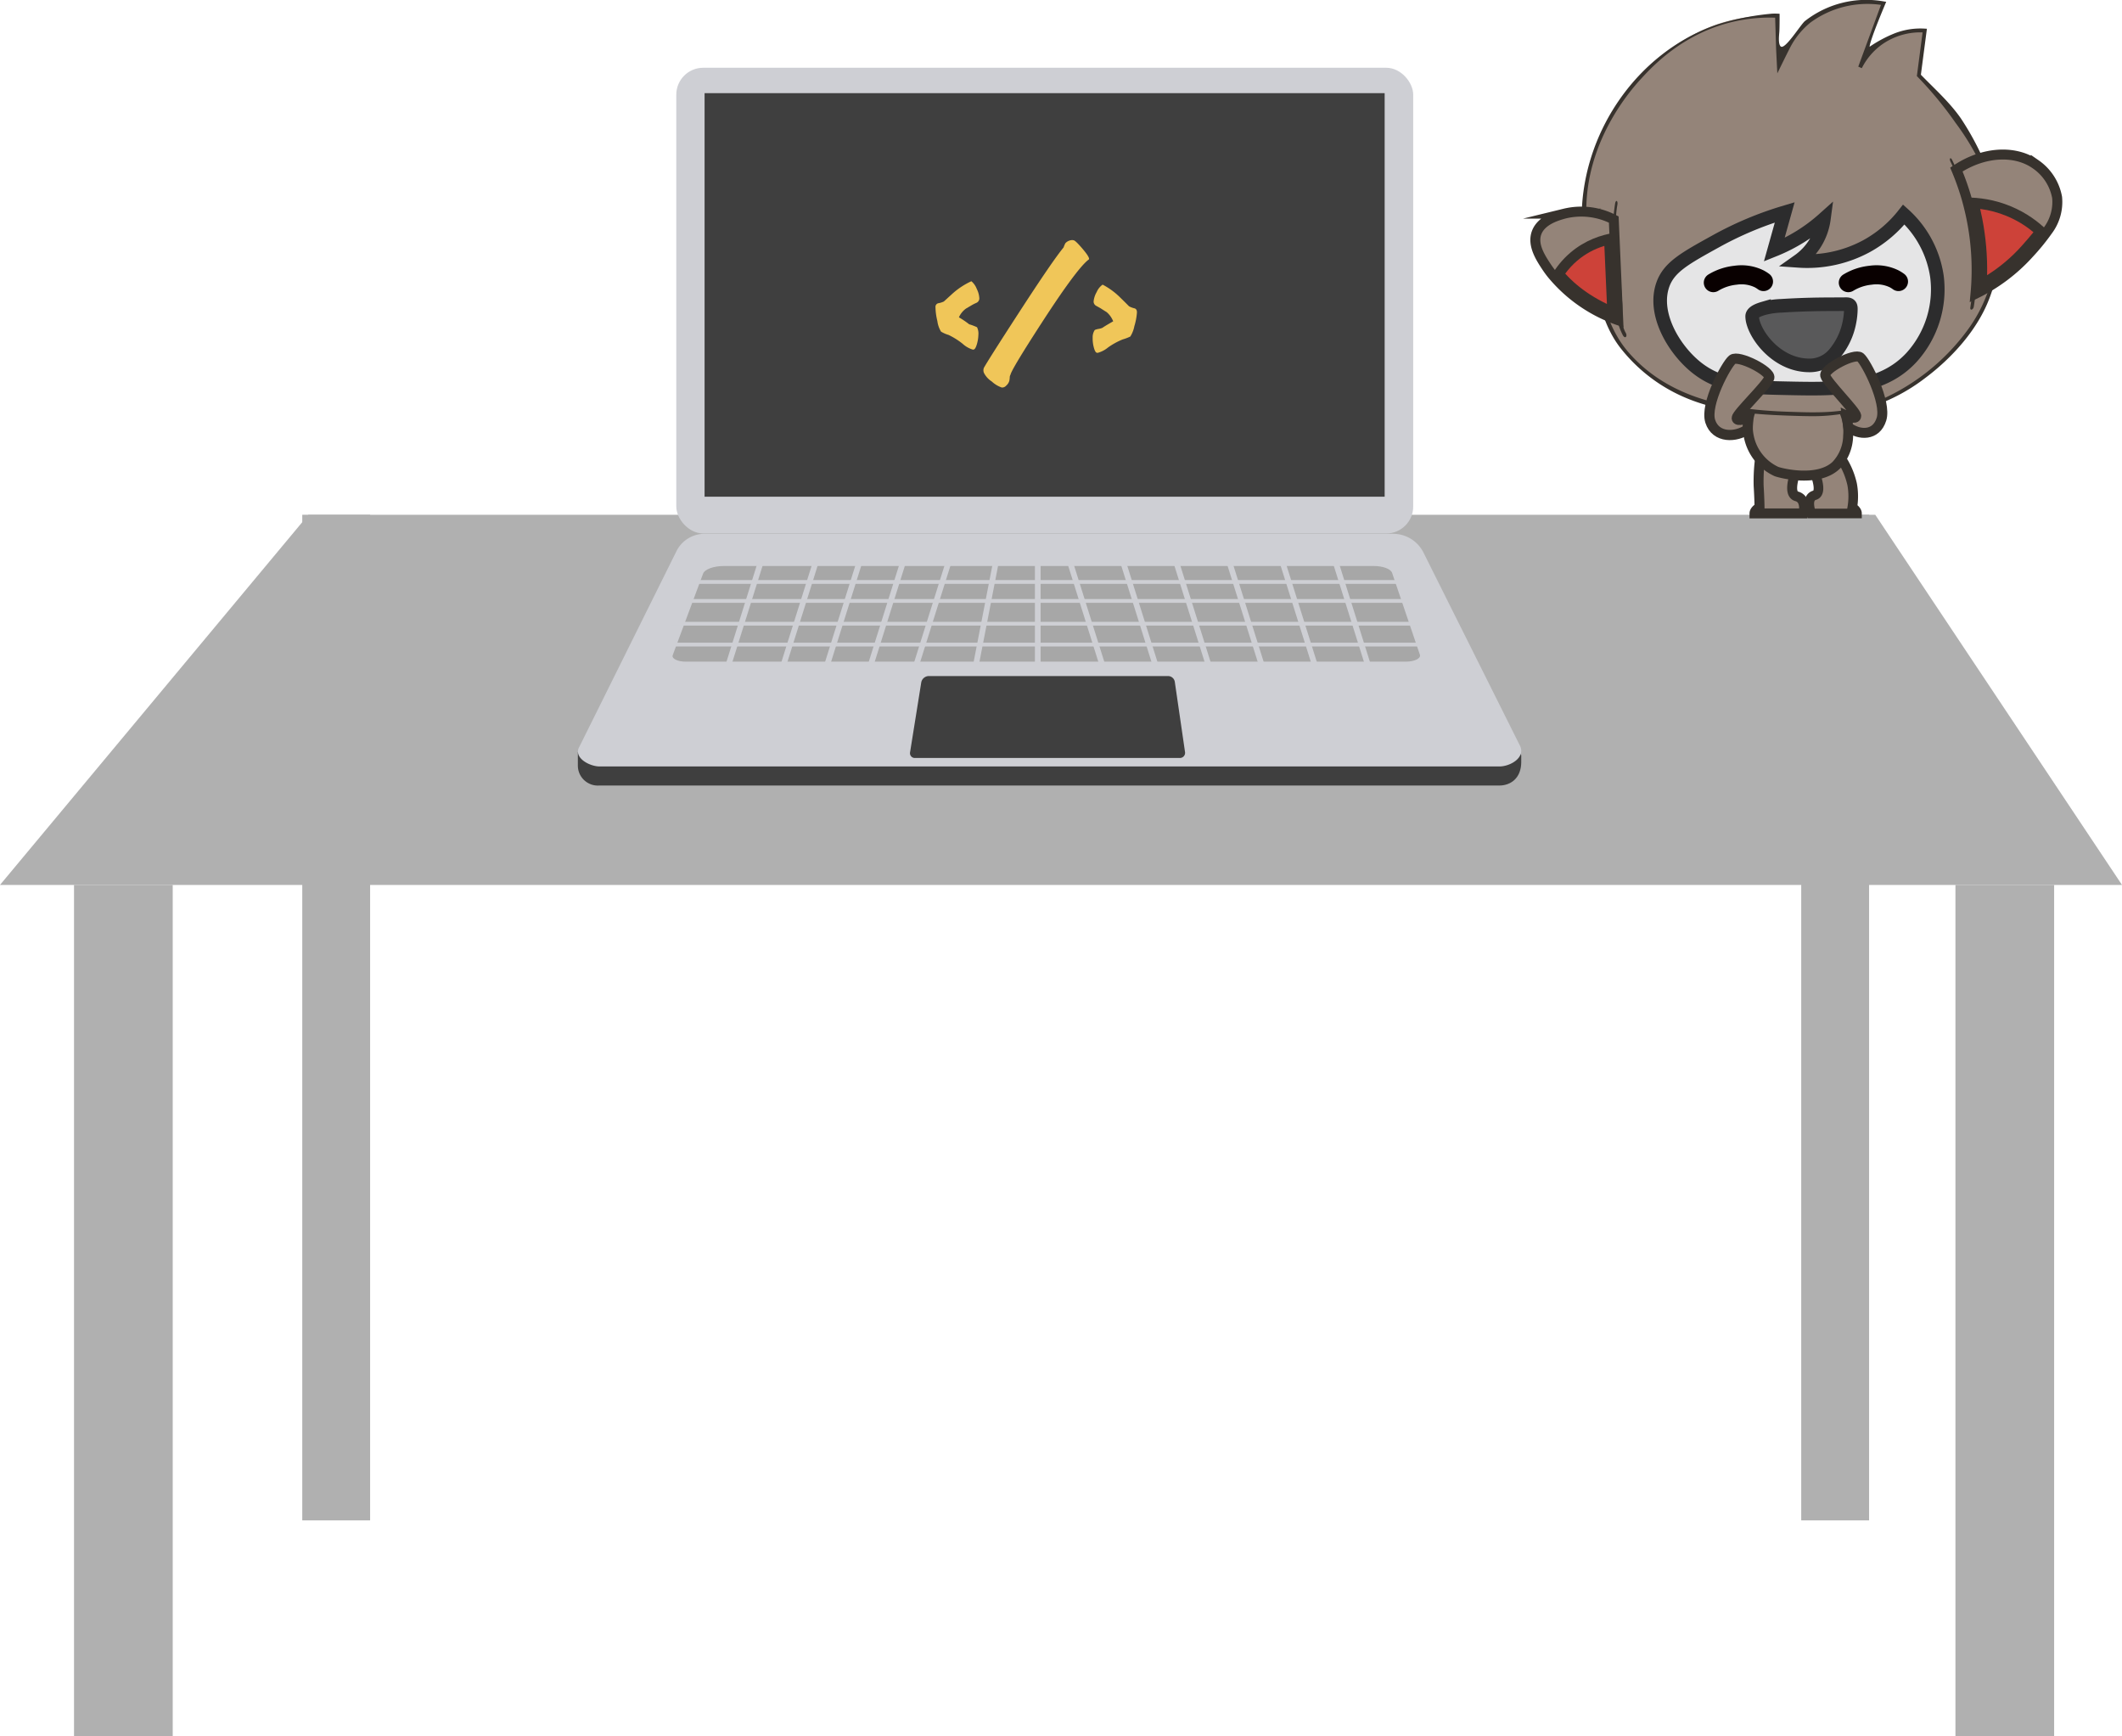 <svg xmlns="http://www.w3.org/2000/svg" width="414.63" height="339.224" viewBox="0 0 414.63 339.224">
  <g id="Group_46483" data-name="Group 46483" transform="translate(-476.001 -310.762)">
    <g id="Group_45555" data-name="Group 45555" transform="translate(24.406 -1849.334)">
      <g id="Group_45521" data-name="Group 45521">
        <path id="Path_57181" data-name="Path 57181" d="M866.225,2332.986H451.594l60.266-72.319H818.012Z" fill="#b0b0b0"/>
        <rect id="Rectangle_5505" data-name="Rectangle 5505" width="19.285" height="166.334" transform="translate(466.058 2332.986)" fill="#b0b0b0"/>
        <rect id="Rectangle_5506" data-name="Rectangle 5506" width="13.259" height="196.467" transform="translate(510.655 2260.666)" fill="#b0b0b0"/>
        <rect id="Rectangle_5507" data-name="Rectangle 5507" width="13.259" height="196.467" transform="translate(803.548 2260.666)" fill="#b0b0b0"/>
        <rect id="Rectangle_5508" data-name="Rectangle 5508" width="19.285" height="166.334" transform="translate(833.681 2332.986)" fill="#b0b0b0"/>
      </g>
      <g id="Group_45552" data-name="Group 45552">
        <g id="Group_45522" data-name="Group 45522">
          <path id="Path_57182" data-name="Path 57182" d="M586.693,2231.565h0a.529.529,0,0,1-.312-.678l.429-1.166.991.365-.43,1.166A.528.528,0,0,1,586.693,2231.565Z" fill="#b35328"/>
        </g>
        <g id="Group_45523" data-name="Group 45523">
          <path id="Path_57183" data-name="Path 57183" d="M592.215,2233.6h0a.529.529,0,0,1-.313-.678l.429-1.167c.029-.078.987.376.987.376l-.425,1.156A.531.531,0,0,1,592.215,2233.6Z" fill="#b35328"/>
        </g>
        <g id="Group_45524" data-name="Group 45524">
          <path id="Path_57184" data-name="Path 57184" d="M586.587,2231.337h0a.53.53,0,0,1-.313-.678l.47-1.277a.529.529,0,0,1,.678-.313h0a.53.53,0,0,1,.313.678l-.47,1.277A.531.531,0,0,1,586.587,2231.337Z" fill="#e9e9e9"/>
        </g>
        <g id="Group_45525" data-name="Group 45525">
          <path id="Path_57185" data-name="Path 57185" d="M592.1,2233.366h0a.53.53,0,0,1-.313-.678l.47-1.277a.531.531,0,0,1,.678-.313h0a.529.529,0,0,1,.313.678l-.47,1.277A.53.53,0,0,1,592.1,2233.366Z" fill="#e9e9e9"/>
        </g>
        <g id="Group_45526" data-name="Group 45526">
          <rect id="Rectangle_5509" data-name="Rectangle 5509" width="2.244" height="3.462" transform="translate(584.482 2245.628) rotate(-69.783)" fill="#8e94a0"/>
        </g>
        <g id="Group_45527" data-name="Group 45527">
          <rect id="Rectangle_5510" data-name="Rectangle 5510" width="2.244" height="3.462" transform="translate(585.962 2241.917) rotate(-69.783)" fill="#8e94a0"/>
        </g>
        <g id="Group_45528" data-name="Group 45528">
          <path id="Path_57186" data-name="Path 57186" d="M744.558,2313.563H568.728a3.909,3.909,0,0,1-4.223-3.852v-2.635l19.246-35.564a6.126,6.126,0,0,1,5.487-3.4H723.792c2.511,0,8.048,4.946,9.17,7.192l15.878,32.368v1.162C748.879,2312.2,746.7,2313.563,744.558,2313.563Z" fill="#3f3f3f"/>
        </g>
        <g id="Group_45529" data-name="Group 45529">
          <path id="Path_57187" data-name="Path 57187" d="M744.574,2309.84H568.744c-1.953,0-5.167-1.712-3.959-3.817l18.982-38.234a6.125,6.125,0,0,1,5.487-3.4H723.808a6.626,6.626,0,0,1,5.928,3.665l18.79,37.6C749.844,2308.05,746.715,2309.84,744.574,2309.84Z" fill="#cecfd4"/>
        </g>
        <g id="Group_45530" data-name="Group 45530">
          <rect id="Rectangle_5511" data-name="Rectangle 5511" width="143.991" height="90.987" rx="5.264" transform="translate(583.739 2173.334)" fill="#cecfd4"/>
        </g>
        <g id="Group_45531" data-name="Group 45531">
          <rect id="Rectangle_5512" data-name="Rectangle 5512" width="132.883" height="78.841" transform="translate(589.267 2178.296)" fill="#3f3f3f"/>
        </g>
        <g id="Group_45532" data-name="Group 45532">
          <path id="Path_57188" data-name="Path 57188" d="M682.145,2308.185H630.336a.934.934,0,0,1-.923-1.081l2.185-13.647a1.518,1.518,0,0,1,1.5-1.278h46.73a1.335,1.335,0,0,1,1.32,1.141l2,13.724A1.011,1.011,0,0,1,682.145,2308.185Z" fill="#3f3f3f"/>
        </g>
        <g id="Group_45533" data-name="Group 45533">
          <path id="Path_57189" data-name="Path 57189" d="M726.314,2289.364H585.545c-1.562,0-2.753-.6-2.506-1.263l5.936-15.931c.32-.859,2.045-1.492,4.071-1.492H720.014c1.8,0,3.326.568,3.586,1.332l5.441,16.021C729.253,2288.738,727.973,2289.364,726.314,2289.364Z" fill="#a7a7a7"/>
        </g>
        <g id="Group_45551" data-name="Group 45551">
          <g id="Group_45534" data-name="Group 45534">
            <rect id="Rectangle_5513" data-name="Rectangle 5513" width="146.799" height="0.741" transform="translate(582.636 2273.424)" fill="#cecfd4"/>
          </g>
          <g id="Group_45535" data-name="Group 45535">
            <rect id="Rectangle_5514" data-name="Rectangle 5514" width="146.799" height="0.741" transform="translate(582.636 2277.131)" fill="#cecfd4"/>
          </g>
          <g id="Group_45536" data-name="Group 45536">
            <rect id="Rectangle_5515" data-name="Rectangle 5515" width="146.799" height="0.741" transform="translate(582.636 2281.579)" fill="#cecfd4"/>
          </g>
          <g id="Group_45537" data-name="Group 45537">
            <rect id="Rectangle_5516" data-name="Rectangle 5516" width="146.799" height="0.741" transform="translate(582.636 2285.657)" fill="#cecfd4"/>
          </g>
          <g id="Group_45538" data-name="Group 45538">
            <rect id="Rectangle_5517" data-name="Rectangle 5517" width="1.112" height="24.466" transform="translate(600.414 2267.518) rotate(17.439)" fill="#cecfd4"/>
          </g>
          <g id="Group_45539" data-name="Group 45539">
            <rect id="Rectangle_5518" data-name="Rectangle 5518" width="1.112" height="24.466" transform="translate(611.164 2267.518) rotate(17.439)" fill="#cecfd4"/>
          </g>
          <g id="Group_45540" data-name="Group 45540">
            <rect id="Rectangle_5519" data-name="Rectangle 5519" width="1.112" height="24.466" transform="translate(619.691 2267.518) rotate(17.439)" fill="#cecfd4"/>
          </g>
          <g id="Group_45541" data-name="Group 45541">
            <rect id="Rectangle_5520" data-name="Rectangle 5520" width="1.112" height="24.466" transform="translate(628.217 2267.518) rotate(17.439)" fill="#cecfd4"/>
          </g>
          <g id="Group_45542" data-name="Group 45542">
            <rect id="Rectangle_5521" data-name="Rectangle 5521" width="1.112" height="24.466" transform="translate(637.114 2267.518) rotate(17.439)" fill="#cecfd4"/>
          </g>
          <g id="Group_45543" data-name="Group 45543">
            <rect id="Rectangle_5522" data-name="Rectangle 5522" width="1.112" height="24.466" transform="translate(646.142 2267.24) rotate(10.978)" fill="#cecfd4"/>
          </g>
          <g id="Group_45544" data-name="Group 45544">
            <rect id="Rectangle_5523" data-name="Rectangle 5523" width="1.112" height="24.466" transform="translate(653.811 2267.122)" fill="#cecfd4"/>
          </g>
          <g id="Group_45545" data-name="Group 45545">
            <rect id="Rectangle_5524" data-name="Rectangle 5524" width="1.112" height="24.466" transform="translate(711.336 2267.851) rotate(-17.439)" fill="#cecfd4"/>
          </g>
          <g id="Group_45546" data-name="Group 45546">
            <rect id="Rectangle_5525" data-name="Rectangle 5525" width="1.112" height="24.466" transform="translate(700.957 2267.851) rotate(-17.439)" fill="#cecfd4"/>
          </g>
          <g id="Group_45547" data-name="Group 45547">
            <rect id="Rectangle_5526" data-name="Rectangle 5526" width="1.112" height="24.466" transform="translate(690.577 2267.851) rotate(-17.439)" fill="#cecfd4"/>
          </g>
          <g id="Group_45548" data-name="Group 45548">
            <rect id="Rectangle_5527" data-name="Rectangle 5527" width="1.112" height="24.466" transform="translate(680.197 2267.851) rotate(-17.439)" fill="#cecfd4"/>
          </g>
          <g id="Group_45549" data-name="Group 45549">
            <rect id="Rectangle_5528" data-name="Rectangle 5528" width="1.112" height="24.466" transform="translate(669.817 2267.851) rotate(-17.439)" fill="#cecfd4"/>
          </g>
          <g id="Group_45550" data-name="Group 45550">
            <rect id="Rectangle_5529" data-name="Rectangle 5529" width="1.112" height="24.466" transform="translate(659.438 2267.851) rotate(-17.439)" fill="#cecfd4"/>
          </g>
        </g>
      </g>
      <g id="Group_45554" data-name="Group 45554">
        <g id="Group_45553" data-name="Group 45553">
          <path id="Path_57190" data-name="Path 57190" d="M641.44,2219.74q-.546.321-1.091.642a4.23,4.23,0,0,0-1.386,1.709,18.5,18.5,0,0,1,2.011,1.362,10.7,10.7,0,0,1,1.53.576,2.813,2.813,0,0,1,.263,1.483,7.1,7.1,0,0,1-.3,1.854q-.276.917-.58,1.009a.614.614,0,0,1-.2.028,5.173,5.173,0,0,1-2.017-1.159,14.346,14.346,0,0,0-2.74-1.716,5.963,5.963,0,0,1-1.46-.642,5.229,5.229,0,0,1-.718-2.065,11.92,11.92,0,0,1-.366-2.694.719.719,0,0,1,.557-.791,3.95,3.95,0,0,0,1.082-.341l1.719-1.566a14.765,14.765,0,0,1,3.652-2.388,3.588,3.588,0,0,1,1.052,1.5,4.533,4.533,0,0,1,.505,1.858.954.954,0,0,1-.559.859A8.353,8.353,0,0,0,641.44,2219.74Z" fill="#f0c659"/>
          <path id="Path_57191" data-name="Path 57191" d="M664.358,2210.778q-2.188,1.587-8.828,11.784-6.258,9.636-6.486,10.736a1.02,1.02,0,0,0-.149.567,5.063,5.063,0,0,1-.083.636,1.989,1.989,0,0,1-.63.956,1.03,1.03,0,0,1-.847.348,5.477,5.477,0,0,1-1.95-1.175,4.349,4.349,0,0,1-1.549-1.719,1.327,1.327,0,0,1,.008-.955q.984-1.753,6.857-10.8,6.57-10.129,8.718-12.725a4.752,4.752,0,0,1,.357-.83,1.926,1.926,0,0,1,1.291-.6,1.737,1.737,0,0,1,.334.042q.367.078,1.686,1.621t1.307,2.013A.137.137,0,0,1,664.358,2210.778Z" fill="#f0c659"/>
          <path id="Path_57192" data-name="Path 57192" d="M673.749,2221.148a12.028,12.028,0,0,1-.505,2.672,5.875,5.875,0,0,1-.792,2.025,9.353,9.353,0,0,1-1.49.565,13.858,13.858,0,0,0-2.86,1.571,5.3,5.3,0,0,1-2.04,1.055.481.481,0,0,1-.2-.039c-.2-.073-.381-.418-.544-1.038a6.635,6.635,0,0,1-.22-1.868,2.557,2.557,0,0,1,.374-1.466c.046-.089.3-.178.745-.267a2.881,2.881,0,0,0,.811-.23q.444-.324,2.079-1.255a4.5,4.5,0,0,0-1.295-1.812c-.353-.211-.7-.432-1.056-.665-.066-.046-.376-.222-.927-.527a.946.946,0,0,1-.546-.887,4.537,4.537,0,0,1,.6-1.83,3.407,3.407,0,0,1,1.162-1.446,14.19,14.19,0,0,1,3.49,2.574q.851.827,1.668,1.654a4.049,4.049,0,0,0,1.064.4Q673.766,2220.478,673.749,2221.148Z" fill="#f0c659"/>
        </g>
      </g>
    </g>
    <g id="Group_45557" data-name="Group 45557" transform="translate(471.537 -997.257)">
      <path id="Path_57193" data-name="Path 57193" d="M410.6,1525.868a34,34,0,0,0-.377,6.033c.161,2.586.173,4.2.173,4.2s-.981.539-.981,1.185H419s.667-2.8-1.337-3.34,0-5.387,0-5.387Z" transform="translate(-62.127 -128.956)" fill="#948479" stroke="#37322d" stroke-miterlimit="10" stroke-width="1.947"/>
      <path id="Path_57194" data-name="Path 57194" d="M441.4,1525.868a15.3,15.3,0,0,1,2.613,5.71,13,13,0,0,1,.036,4.525s.914.539.914,1.185h-8.934s-1.21-3.017.657-3.556-.323-5.279-.323-5.279Z" transform="translate(-77.652 -128.956)" fill="#948479" stroke="#37322d" stroke-miterlimit="10" stroke-width="1.879"/>
      <path id="Path_57195" data-name="Path 57195" d="M407.457,1496a9.29,9.29,0,0,0-1.078,6.68,9.6,9.6,0,0,0,5.388,6.788c.879.328,8.079,2.157,11.636-1.185a8.6,8.6,0,0,0,2.371-5.818,9.96,9.96,0,0,0-2.263-7.219C420.36,1491.858,413.375,1491.616,407.457,1496Z" transform="translate(-60.191 -109.325)" fill="#948479" stroke="#37322d" stroke-miterlimit="10" stroke-width="1.947"/>
      <path id="Path_57196" data-name="Path 57196" d="M327.942,1349.331c.168-13.518,8.666-23.281,10.775-25.571,2.509-2.726,8.583-9.148,18.532-11.349a32.052,32.052,0,0,1,8.332-.718l.287,9.337a18.365,18.365,0,0,1,6.033-8.332,19.226,19.226,0,0,1,14.509-3.448l-4.6,12.5a13.133,13.133,0,0,1,4.022-4.741,13.51,13.51,0,0,1,8.62-2.442q-.575,4.381-1.149,8.763a71.074,71.074,0,0,1,7.47,9.051,50.169,50.169,0,0,1,5.89,10.2c.665,1.68,5.187,13.64-.431,25.715-2.855,6.137-7.154,9.776-10.2,12.355a36.638,36.638,0,0,1-11.206,6.9c-6.047,2.267-11.034,2.091-17.383,1.867-6.439-.226-11.7-.412-18.1-3.017-3.813-1.551-10.566-4.3-14.94-11.062-2.131-3.294-2.867-6.257-4.31-12.067C328.975,1358.747,327.88,1354.338,327.942,1349.331Z" transform="translate(-13.898 -0.58)" fill="#948479"/>
      <g id="Group_45556" data-name="Group 45556" transform="translate(313.589 1308.018)">
        <path id="Path_57197" data-name="Path 57197" d="M371.967,1389.332c-1.658,0-3.368-.06-5.188-.124-7.1-.25-14.193-.9-20.72-3.921a31.948,31.948,0,0,1-11.675-9.22c-3.092-3.94-4.123-8.505-5.311-13.291-1.1-4.43-2.658-9.451-2.035-14.059-.194-.056-.221-.316-.208-.517.966-15.155,10.829-29.387,25.086-34.9q.659-.255,1.328-.485a50.752,50.752,0,0,1,10.7-2.126,12.268,12.268,0,0,1,1.484.022s.015,2.463-.044,3.443c-.038.637-.288,2.441.263,2.938.821.74,3.881-4.25,4.721-4.951a19.462,19.462,0,0,1,15.444-3.841l.447.075s-3.171,7.44-3.245,8.781a25.323,25.323,0,0,1,4.9-2.626,13.886,13.886,0,0,1,5.9-.918l.4.024-1.178,8.983c2.694,2.777,5.616,5.367,7.822,8.541a53.94,53.94,0,0,1,5.491,10.7,34.045,34.045,0,0,1,.225,24.047c-2.268,6.341-7.4,12.015-12.739,16A35.9,35.9,0,0,1,371.967,1389.332Zm-8.476-77.875a31.568,31.568,0,0,0-6.819.741c-10.036,2.221-16.066,8.771-18.336,11.237-3.158,3.431-10.519,12.765-10.675,25.32-.062,4.957,1.009,9.271,2.143,13.836,1.308,5.268,2.517,10.167,6.169,14.336,7.862,8.977,19.475,11.127,30.828,11.527,6.3.222,11.264.4,17.239-1.844a42.031,42.031,0,0,0,17.988-13.935c6.5-8.677,7.594-20.524,3.63-30.538a49.716,49.716,0,0,0-5.849-10.123,70.851,70.851,0,0,0-7.431-9l-.127-.13,1.119-8.537a13.015,13.015,0,0,0-7.972,2.39,12.774,12.774,0,0,0-3.906,4.6l-.69-.3,4.437-12.065a18.835,18.835,0,0,0-13.767,3.443,15.314,15.314,0,0,0-3.684,4.339c-.407.674-2.8,5.6-2.8,5.6s-.229-4.4-.249-5.057q-.09-2.911-.179-5.821Q364.024,1311.458,363.492,1311.458Z" transform="translate(-326.829 -1308.018)" fill="#37322d"/>
      </g>
      <path id="Path_57198" data-name="Path 57198" d="M320.655,1430.514a29.314,29.314,0,0,1-12.921-8.957c-.361-.443-.7-.906-1.019-1.38-1.225-1.843-2.883-4.375-2.008-6.754.916-2.492,4.077-3.357,5.456-3.738a13.811,13.811,0,0,1,9.626,1.154c.041.865.072,1.729.113,2.594Q320.274,1421.974,320.655,1430.514Z" transform="translate(0 -59.93)" fill="#948479" stroke="#37322d" stroke-miterlimit="10" stroke-width="1.947"/>
      <path id="Path_57199" data-name="Path 57199" d="M523.9,1396.906a42.627,42.627,0,0,1-3.593,4.407,34.43,34.43,0,0,1-10.491,7.9,50.419,50.419,0,0,0-.721-14.362c-.309-1.586-.679-3.068-1.071-4.448a51.564,51.564,0,0,0-1.946-5.467c5.241-3.5,11.418-3.9,15.515-1.009a10.04,10.04,0,0,1,4.169,6.466A9.282,9.282,0,0,1,523.9,1396.906Z" transform="translate(-119.346 -43.794)" fill="#948479" stroke="#37322d" stroke-miterlimit="10" stroke-width="1.947"/>
      <g id="Path_57200" data-name="Path 57200" transform="translate(-4.747 -65.984)" fill="#cd4239" stroke-linejoin="round">
        <path d="M 324.303 1435.02 C 322.51 1434.262 320.84 1433.384 319.324 1432.401 C 317.151 1430.992 315.277 1429.357 313.746 1427.533 C 314.583 1426.259 315.585 1425.121 316.733 1424.143 C 318.704 1422.46 321.034 1421.313 323.672 1420.723 C 323.782 1423.236 323.894 1425.771 324.003 1428.233 C 324.102 1430.459 324.203 1432.746 324.303 1435.02 Z" stroke="none"/>
        <path d="M 323.199 1433.391 C 323.123 1431.673 323.047 1429.958 322.973 1428.278 C 322.882 1426.233 322.79 1424.137 322.698 1422.045 C 320.714 1422.65 318.94 1423.615 317.402 1424.927 C 316.524 1425.676 315.737 1426.524 315.051 1427.461 C 316.415 1428.971 318.036 1430.337 319.885 1431.536 C 320.918 1432.206 322.026 1432.825 323.199 1433.391 M 325.402 1436.567 C 321.242 1435.013 316.167 1432.305 312.481 1427.61 C 313.304 1426.23 314.458 1424.728 316.064 1423.358 C 318.947 1420.898 322.118 1419.888 324.65 1419.487 C 324.897 1425.181 325.155 1430.874 325.402 1436.567 Z" stroke="none" fill="#37322d"/>
      </g>
      <g id="Path_57201" data-name="Path 57201" transform="translate(-122.168 -55.977)" fill="#cd4239" stroke-linejoin="round">
        <path d="M 513.804 1419.615 C 514.045 1415.315 513.752 1411.024 512.929 1406.831 C 512.725 1405.786 512.487 1404.737 512.206 1403.654 C 514.61 1403.801 516.937 1404.337 519.14 1405.253 C 521.427 1406.2 523.517 1407.533 525.367 1409.224 C 524.515 1410.382 523.5 1411.525 522.435 1412.724 L 522.358 1412.811 C 519.949 1415.502 517.076 1417.786 513.804 1419.615 Z" stroke="none"/>
        <path d="M 513.553 1404.817 C 513.695 1405.427 513.823 1406.031 513.941 1406.632 C 514.658 1410.287 514.981 1414.015 514.906 1417.759 C 517.419 1416.167 519.659 1414.28 521.591 1412.122 L 521.665 1412.039 C 522.479 1411.122 523.264 1410.239 523.961 1409.364 C 522.381 1408.046 520.633 1406.987 518.744 1406.205 C 517.081 1405.513 515.343 1405.049 513.553 1404.817 M 510.846 1402.582 C 513.317 1402.582 516.344 1402.973 519.536 1404.302 C 522.645 1405.588 524.992 1407.38 526.722 1409.089 C 525.724 1410.582 524.437 1412.023 523.129 1413.495 C 521.193 1415.657 517.847 1418.818 512.638 1421.392 C 512.977 1417.717 513.039 1412.744 511.917 1407.03 C 511.608 1405.444 511.238 1403.962 510.846 1402.582 Z" stroke="none" fill="#37322d"/>
      </g>
      <path id="Path_57202" data-name="Path 57202" d="M388.578,1409.688a67.484,67.484,0,0,0-13.36,5.6c-6.158,3.4-9.237,5.1-10.451,8.512-1.979,5.558,1.968,12.359,6.249,15.946,4.812,4.031,10.22,4.147,17.778,4.31,9.884.212,18.629.4,24.565-6.034a19.768,19.768,0,0,0,4.956-15.838,20.227,20.227,0,0,0-6.465-12.067,23.939,23.939,0,0,1-7.219,6.141,24.382,24.382,0,0,1-13.36,2.909,11.964,11.964,0,0,0,4.956-8.189,32.929,32.929,0,0,1-9.7,6.034Z" transform="translate(-35.386 -60.183)" fill="#e5e5e6" stroke="#2c2c2d" stroke-miterlimit="10" stroke-width="2.658"/>
      <path id="Path_57203" data-name="Path 57203" d="M389.688,1441.14a10.376,10.376,0,0,1,4.364-1.454,7.887,7.887,0,0,1,4.579.7,6.6,6.6,0,0,1,.862.539" transform="translate(-50.449 -77.898)" fill="none" stroke="#090000" stroke-linecap="round" stroke-miterlimit="10" stroke-width="3.722"/>
      <path id="Path_57204" data-name="Path 57204" d="M454.33,1441.14a10.376,10.376,0,0,1,4.364-1.454,7.887,7.887,0,0,1,4.579.7,6.572,6.572,0,0,1,.862.539" transform="translate(-88.714 -77.898)" fill="none" stroke="#090000" stroke-linecap="round" stroke-miterlimit="10" stroke-width="3.722"/>
      <path id="Path_57205" data-name="Path 57205" d="M408.3,1456.019c0-.9,1.65-1.376,2.305-1.567a15.627,15.627,0,0,1,3.4-.483q3.731-.236,7.471-.287c1.713-.023,3.426-.015,5.14-.034.929-.01.986.392.959,1.205a14.168,14.168,0,0,1-.288,2.411,13.486,13.486,0,0,1-2.844,6,6.351,6.351,0,0,1-4.558,2.341C412.991,1465.878,408.311,1459.1,408.3,1456.019Z" transform="translate(-61.469 -86.205)" fill="#59595a" stroke="#2c2c2d" stroke-miterlimit="10" stroke-width="2.658"/>
      <path id="Path_57206" data-name="Path 57206" d="M395.361,1491.282s-2.207.929-2.207.067,6.033-6.573,6.357-7.866-6.033-4.525-7.219-3.555-5.387,8.728-4.31,12.067,5.045,3.168,7.308,1.552Z" transform="translate(-49.336 -101.656)" fill="#948479" stroke="#37322d" stroke-miterlimit="10" stroke-width="1.994"/>
      <path id="Path_57207" data-name="Path 57207" d="M447.467,1490.294s1.849.862,1.849,0-5.753-6.573-6.061-7.866,5.753-4.525,6.883-3.555,5.136,8.727,4.109,12.067-4.331,3.181-6.488,1.565Z" transform="translate(-82.152 -101.031)" fill="#948479" stroke="#37322d" stroke-miterlimit="10" stroke-width="1.947"/>
      <path id="Path_57208" data-name="Path 57208" d="M343.851,1429.957c-1.01-1.742-.526-3.836-.664-5.8-.142-2.024-.288-4.049-.422-6.074-.287-4.33-1.3-8.775-.53-13.067.151-.838-.287-1.111-.439-.268a56.133,56.133,0,0,0-.328,13.842c.151,2.221.28,4.447.468,6.665a12.228,12.228,0,0,0,1.394,5.251C343.761,1431.244,344.282,1430.7,343.851,1429.957Z" transform="translate(-21.748 -56.954)" fill="#37322d"/>
      <path id="Path_57209" data-name="Path 57209" d="M503.4,1384.109c-.3-.614-.612-.262-.309.351,4.325,8.731,5.3,18.846,3.873,28.487-.1.67.578.486.678-.191A47.685,47.685,0,0,0,503.4,1384.109Z" transform="translate(-117.504 -44.852)" fill="#37322d"/>
    </g>
  </g>
</svg>
